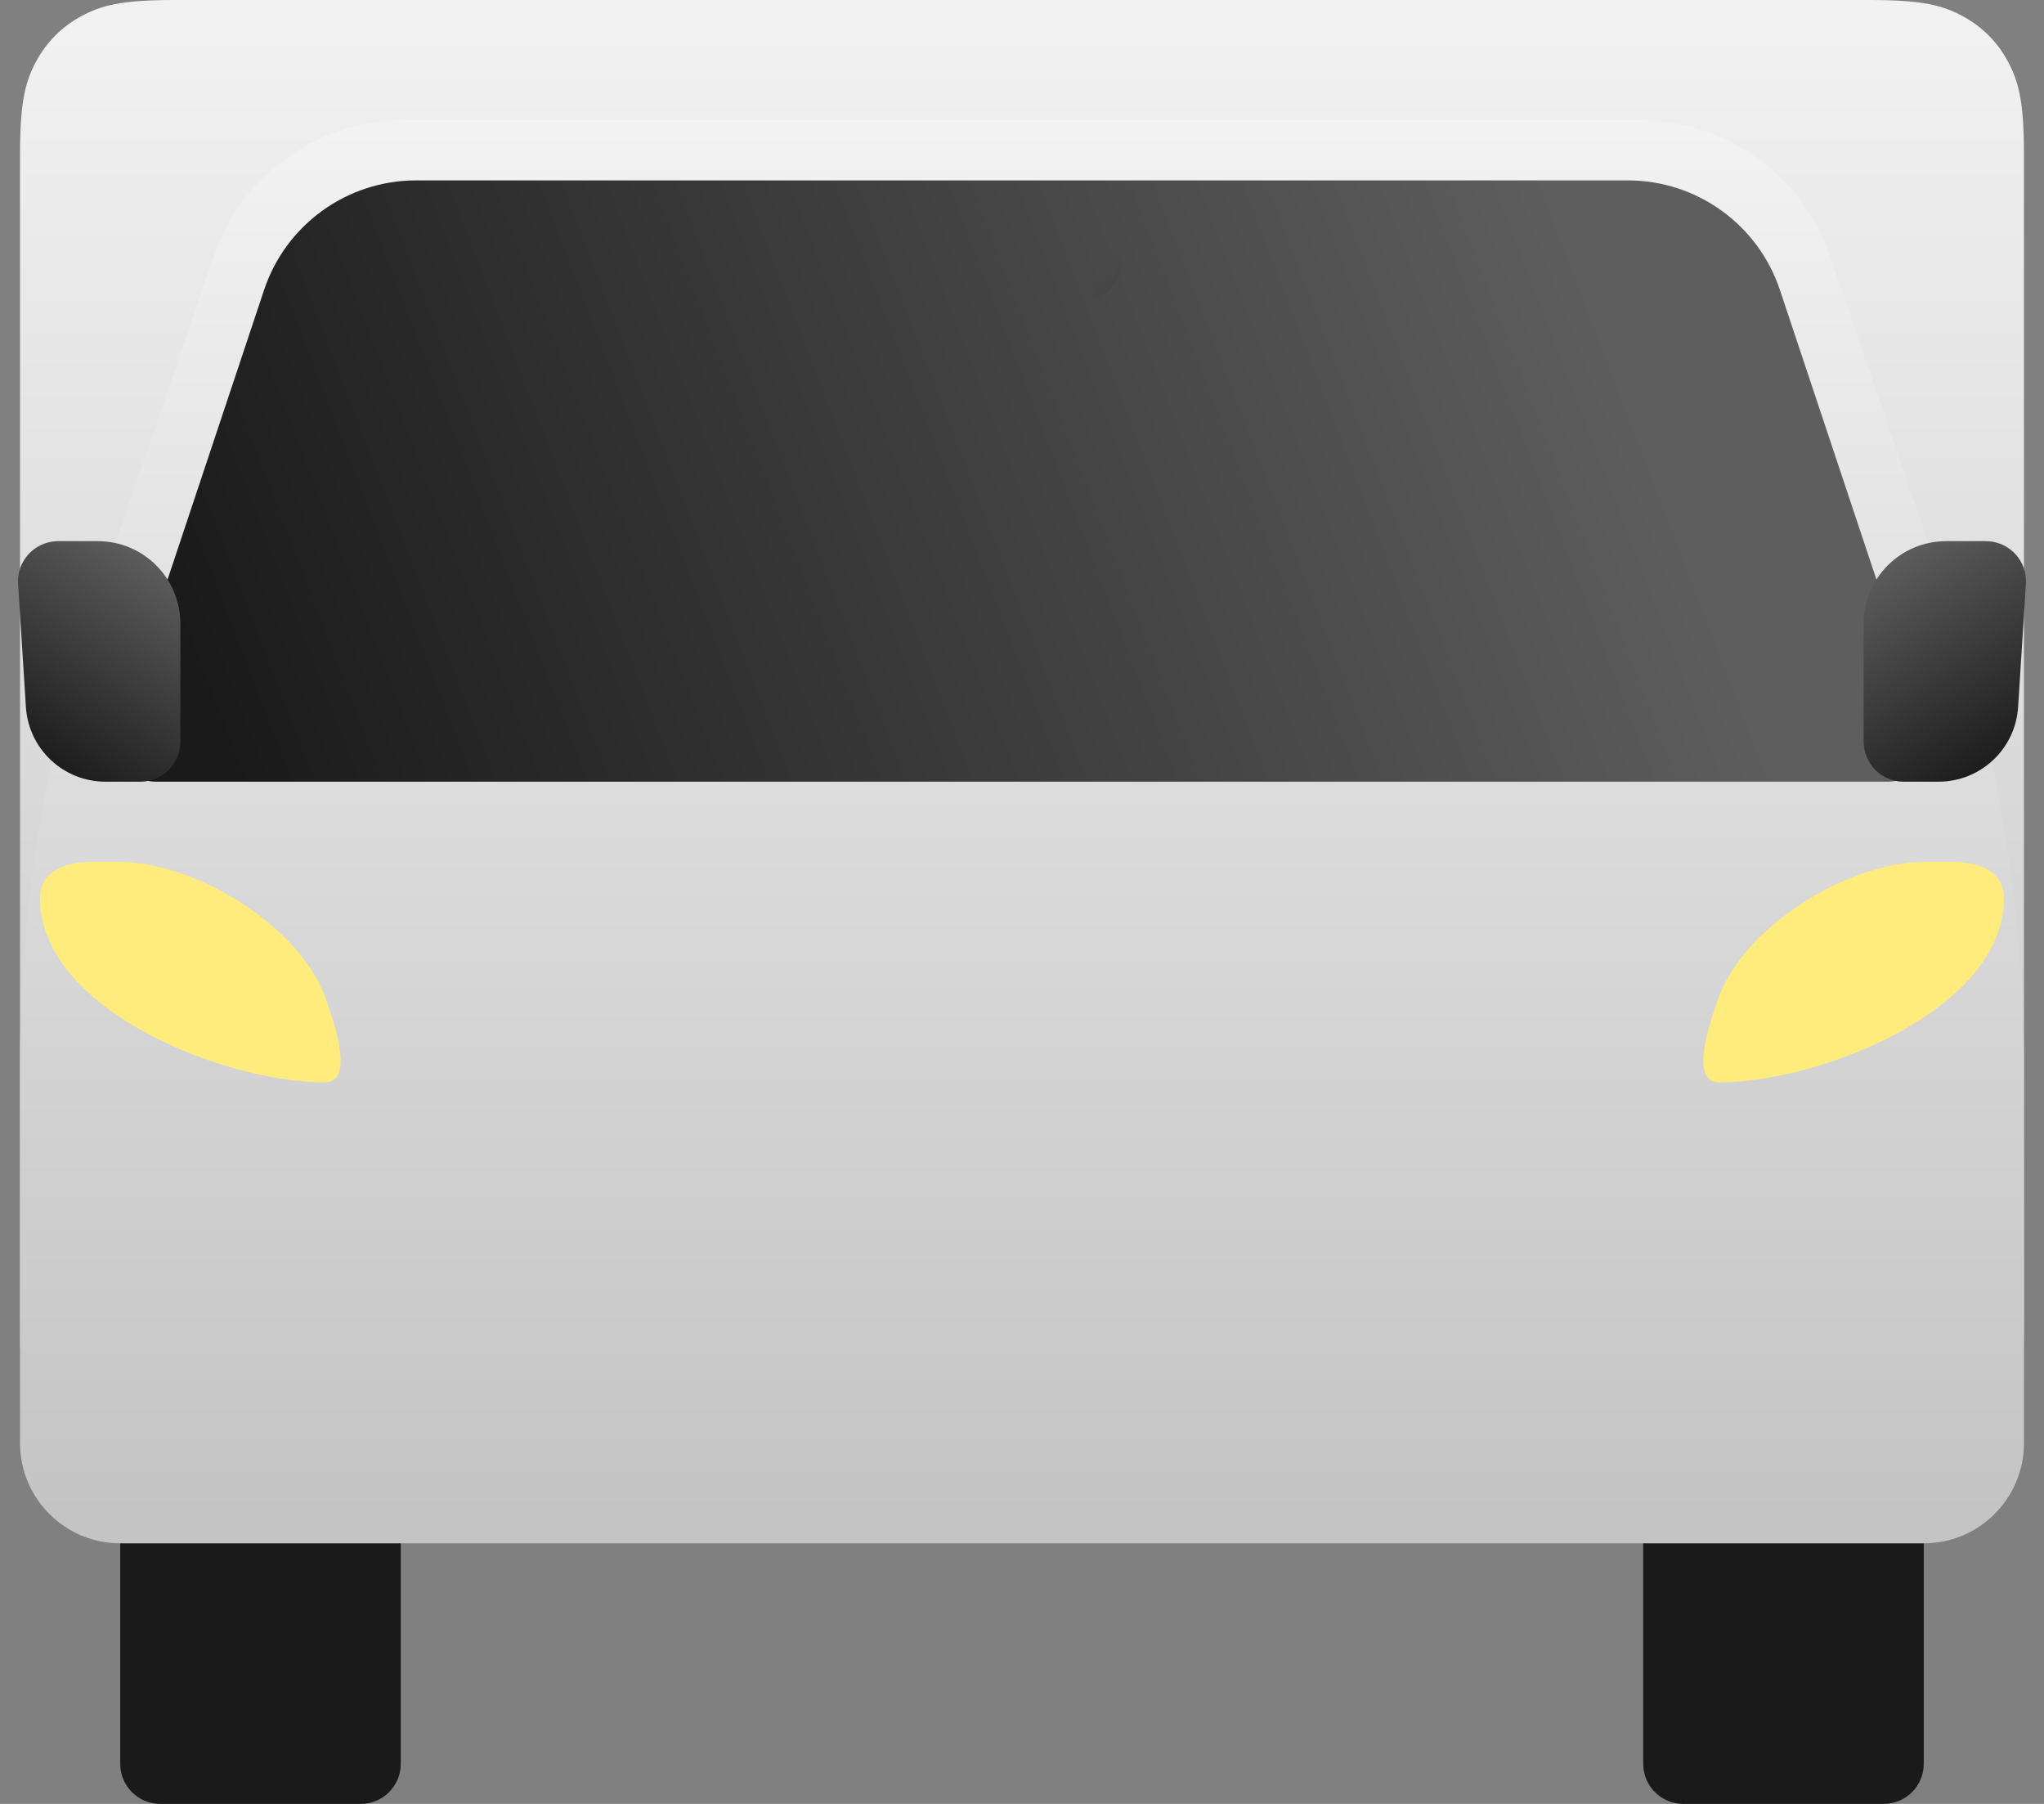 <?xml version="1.0" encoding="UTF-8"?>
<svg width="102px" height="90px" viewBox="0 0 102 90" version="1.1" xmlns="http://www.w3.org/2000/svg" xmlns:xlink="http://www.w3.org/1999/xlink">
    <rect x="0" y="0" width="102" height="90" fill="#808080" stroke="none"/>
    <!-- Generator: Sketch 53.2 (72643) - https://sketchapp.com -->
    <title>Group 23</title>
    <desc>Created with Sketch.</desc>
    <defs>
        <linearGradient x1="50%" y1="0%" x2="50%" y2="98.481%" id="linearGradient-1">
            <stop stop-color="#F2F2F2" offset="0%"></stop>
            <stop stop-color="#C4C4C4" offset="100%"></stop>
        </linearGradient>
        <path d="M7.692,-3.10752092e-16 L92.308,3.10752092e-16 C94.983,-1.80555915e-16 95.953,0.278 96.931,0.801 C97.908,1.324 98.676,2.092 99.199,3.069 C99.722,4.047 100,5.017 100,7.692 L100,66.308 C100,68.983 99.722,69.953 99.199,70.931 C98.676,71.908 97.908,72.676 96.931,73.199 C95.953,73.722 94.983,74 92.308,74 L7.692,74 C5.017,74 4.047,73.722 3.069,73.199 C2.092,72.676 1.324,71.908 0.801,70.931 C0.278,69.953 1.2037061e-16,68.983 -2.07168062e-16,66.308 L2.07168062e-16,7.692 C-1.2037061e-16,5.017 0.278,4.047 0.801,3.069 C1.324,2.092 2.092,1.324 3.069,0.801 C4.047,0.278 5.017,1.80555915e-16 7.692,-3.10752092e-16 Z" id="path-2"></path>
        <linearGradient x1="50%" y1="0%" x2="50%" y2="98.481%" id="linearGradient-4">
            <stop stop-color="#F2F2F2" offset="0%"></stop>
            <stop stop-color="#C4C4C4" offset="100%"></stop>
        </linearGradient>
        <path d="M3.892,23.649 L9.683,6.757 C11.069,2.715 14.87,-4.54415751e-15 19.143,-5.32907052e-15 L80.857,1.77635684e-15 C85.13,9.91443836e-16 88.931,2.715 90.317,6.757 L96,23.333 C98.648,31.058 100,39.167 100,47.333 L100,66 C100,68.761 97.761,71 95,71 L5,71 C2.239,71 1.2263553e-15,68.761 8.8817842e-16,66 L4.26325641e-14,47 C4.16595574e-14,39.055 1.315,31.164 3.892,23.649 Z" id="path-5"></path>
        <path d="M3.795,4 L60.207,4 C62.416,4 64.207,5.791 64.207,8 C64.207,8.392 64.149,8.782 64.036,9.157 L60.791,19.893 C59.516,24.113 55.628,27 51.219,27 L12.782,27 C8.374,27 4.485,24.113 3.21,19.893 L-0.034,9.157 C-0.673,7.042 0.523,4.81 2.637,4.171 C3.013,4.058 3.403,4 3.795,4 Z" id="path-7"></path>
        <linearGradient x1="84.028%" y1="45.191%" x2="1.725%" y2="55.5%" id="linearGradient-9">
            <stop stop-color="#5E5E5E" offset="0%"></stop>
            <stop stop-color="#1A1A1A" offset="100%"></stop>
        </linearGradient>
        <path d="M15.766,-7.10542736e-15 L76.234,-1.15463195e-14 C79.677,-6.06208573e-15 82.734,2.203 83.823,5.47 L91.123,27.368 C91.472,28.415 90.905,29.548 89.858,29.897 C89.654,29.965 89.44,30 89.225,30 L2.775,30 C1.67,30 0.775,29.105 0.775,28 C0.775,27.785 0.81,27.571 0.877,27.368 L8.177,5.47 C9.266,2.203 12.323,-4.69652025e-15 15.766,-5.32907052e-15 Z" id="path-10"></path>
        <linearGradient x1="72.222%" y1="0%" x2="27.778%" y2="100%" id="linearGradient-12">
            <stop stop-color="#5E5E5E" offset="0%"></stop>
            <stop stop-color="#1A1A1A" offset="100%"></stop>
        </linearGradient>
    </defs>
    <g id="UI-Set" stroke="none" stroke-width="1" fill="none" fill-rule="evenodd">
        <g id="00.-cars" transform="translate(-369, -3096)">
            <g id="Group-23" transform="translate(370, 3096)">
                <path d="M5,73 L19,73 L19,88 C19,89.105 18.105,90 17,90 L7,90 C5.895,90 5,89.105 5,88 L5,73 Z" id="Rectangle-20" fill="#1A1A1A"></path>
                <path d="M81,73 L95,73 L95,88 C95,89.105 94.105,90 93,90 L83,90 C81.895,90 81,89.105 81,88 L81,73 Z" id="Rectangle-20" fill="#1A1A1A"></path>
                <g id="Group-19">
                    <mask id="mask-3" fill="white">
                        <use xlink:href="#path-2"></use>
                    </mask>
                    <use id="Rectangle-26" fill="url(#linearGradient-1)" xlink:href="#path-2"></use>
                </g>
                <g id="Group-2" transform="translate(0, 6)">
                    <mask id="mask-6" fill="white">
                        <use xlink:href="#path-5"></use>
                    </mask>
                    <use id="Rectangle-6" fill="url(#linearGradient-4)" xlink:href="#path-5"></use>
                    <g id="Group-22" mask="url(#mask-6)">
                        <g transform="translate(18, 40)">
                            <mask id="mask-8" fill="white">
                                <use xlink:href="#path-7"></use>
                            </mask>
                            <use id="Rectangle-21" stroke="none" fill-opacity="0" fill="#FFFFFF" fill-rule="evenodd" xlink:href="#path-7"></use>
                            <rect id="Rectangle-18" stroke="none" fill="#404040" fill-rule="evenodd" mask="url(#mask-8)" x="0" y="4" width="64" height="1"></rect>
                            <rect id="Rectangle-18" stroke="none" fill="#404040" fill-rule="evenodd" mask="url(#mask-8)" x="0" y="6" width="64" height="1"></rect>
                            <rect id="Rectangle-18" stroke="none" fill="#404040" fill-rule="evenodd" mask="url(#mask-8)" x="0" y="8" width="64" height="1"></rect>
                            <rect id="Rectangle-18" stroke="none" fill="#404040" fill-rule="evenodd" mask="url(#mask-8)" x="0" y="10" width="64" height="1"></rect>
                            <rect id="Rectangle-18" stroke="none" fill="#404040" fill-rule="evenodd" mask="url(#mask-8)" x="0" y="12" width="64" height="1"></rect>
                            <rect id="Rectangle-18" stroke="none" fill="#404040" fill-rule="evenodd" mask="url(#mask-8)" x="0" y="14" width="64" height="1"></rect>
                            <rect id="Rectangle-18" stroke="none" fill="#404040" fill-rule="evenodd" mask="url(#mask-8)" x="0" y="16" width="64" height="1"></rect>
                            <rect id="Rectangle-18" stroke="none" fill="#404040" fill-rule="evenodd" mask="url(#mask-8)" x="0" y="18" width="64" height="1"></rect>
                            <rect id="Rectangle-18" stroke="none" fill="#404040" fill-rule="evenodd" mask="url(#mask-8)" x="0" y="20" width="64" height="1"></rect>
                            <rect id="Rectangle-18" stroke="none" fill="#404040" fill-rule="evenodd" mask="url(#mask-8)" x="0" y="22" width="64" height="1"></rect>
                            <rect id="Rectangle-18" stroke="none" fill="#404040" fill-rule="evenodd" mask="url(#mask-8)" x="0" y="24" width="64" height="1"></rect>
                            <rect id="Rectangle-18" stroke="none" fill="#404040" fill-rule="evenodd" mask="url(#mask-8)" x="0" y="26" width="64" height="1"></rect>
                        </g>
                    </g>
                    <g id="Group-3" mask="url(#mask-6)">
                        <g transform="translate(4, 3)">
                            <mask id="mask-11" fill="white">
                                <use xlink:href="#path-10"></use>
                            </mask>
                            <use id="Rectangle-22" stroke="none" fill="url(#linearGradient-9)" fill-rule="evenodd" xlink:href="#path-10"></use>
                            <rect id="Rectangle" stroke="none" fill-opacity="0.6" fill="#404040" fill-rule="nonzero" mask="url(#mask-11)" x="41" y="2" width="10" height="4" rx="2"></rect>
                            <circle id="Oval" stroke="#404040" stroke-width="2" fill-opacity="0" fill="#FFFFFF" fill-rule="evenodd" mask="url(#mask-11)" cx="75" cy="32" r="6"></circle>
                        </g>
                    </g>
                </g>
                <path d="M1.899,27 L3.884,27 C6.157,27 8,28.843 8,31.116 L8,37 C8,38.105 7.105,39 6,39 L4.264,39 C2.163,39 0.424,37.368 0.292,35.271 L-0.097,29.126 C-0.167,28.024 0.67,27.074 1.773,27.004 C1.815,27.001 1.857,27 1.899,27 Z" id="Rectangle-23" fill="url(#linearGradient-12)"></path>
                <path d="M93.899,27 L95.884,27 C98.157,27 100,28.843 100,31.116 L100,37 C100,38.105 99.105,39 98,39 L96.264,39 C94.163,39 92.424,37.368 92.292,35.271 L91.903,29.126 C91.833,28.024 92.67,27.074 93.773,27.004 C93.815,27.001 93.857,27 93.899,27 Z" id="Rectangle-23" fill="url(#linearGradient-12)" transform="translate(96, 33) scale(-1, 1) translate(-96, -33) "></path>
                <path d="M1,44.833 C1,43.413 2.302,43 3.603,43 L4.905,43 C8.791,43 13.945,46.204 15.231,49.756 C15.914,51.642 16.565,54 15.199,54 C10.111,54 1,50.333 1,44.833 Z" id="Fill-13" fill="#FFEC7D"></path>
                <path d="M84,44.833 C84,43.413 85.302,43 86.603,43 L87.905,43 C91.791,43 96.945,46.204 98.231,49.756 C98.914,51.642 99.565,54 98.199,54 C93.111,54 84,50.333 84,44.833 Z" id="Fill-13" fill="#FFEC7D" transform="translate(91.5, 48.5) scale(-1, 1) translate(-91.5, -48.5) "></path>
            </g>
        </g>
    </g>
</svg>